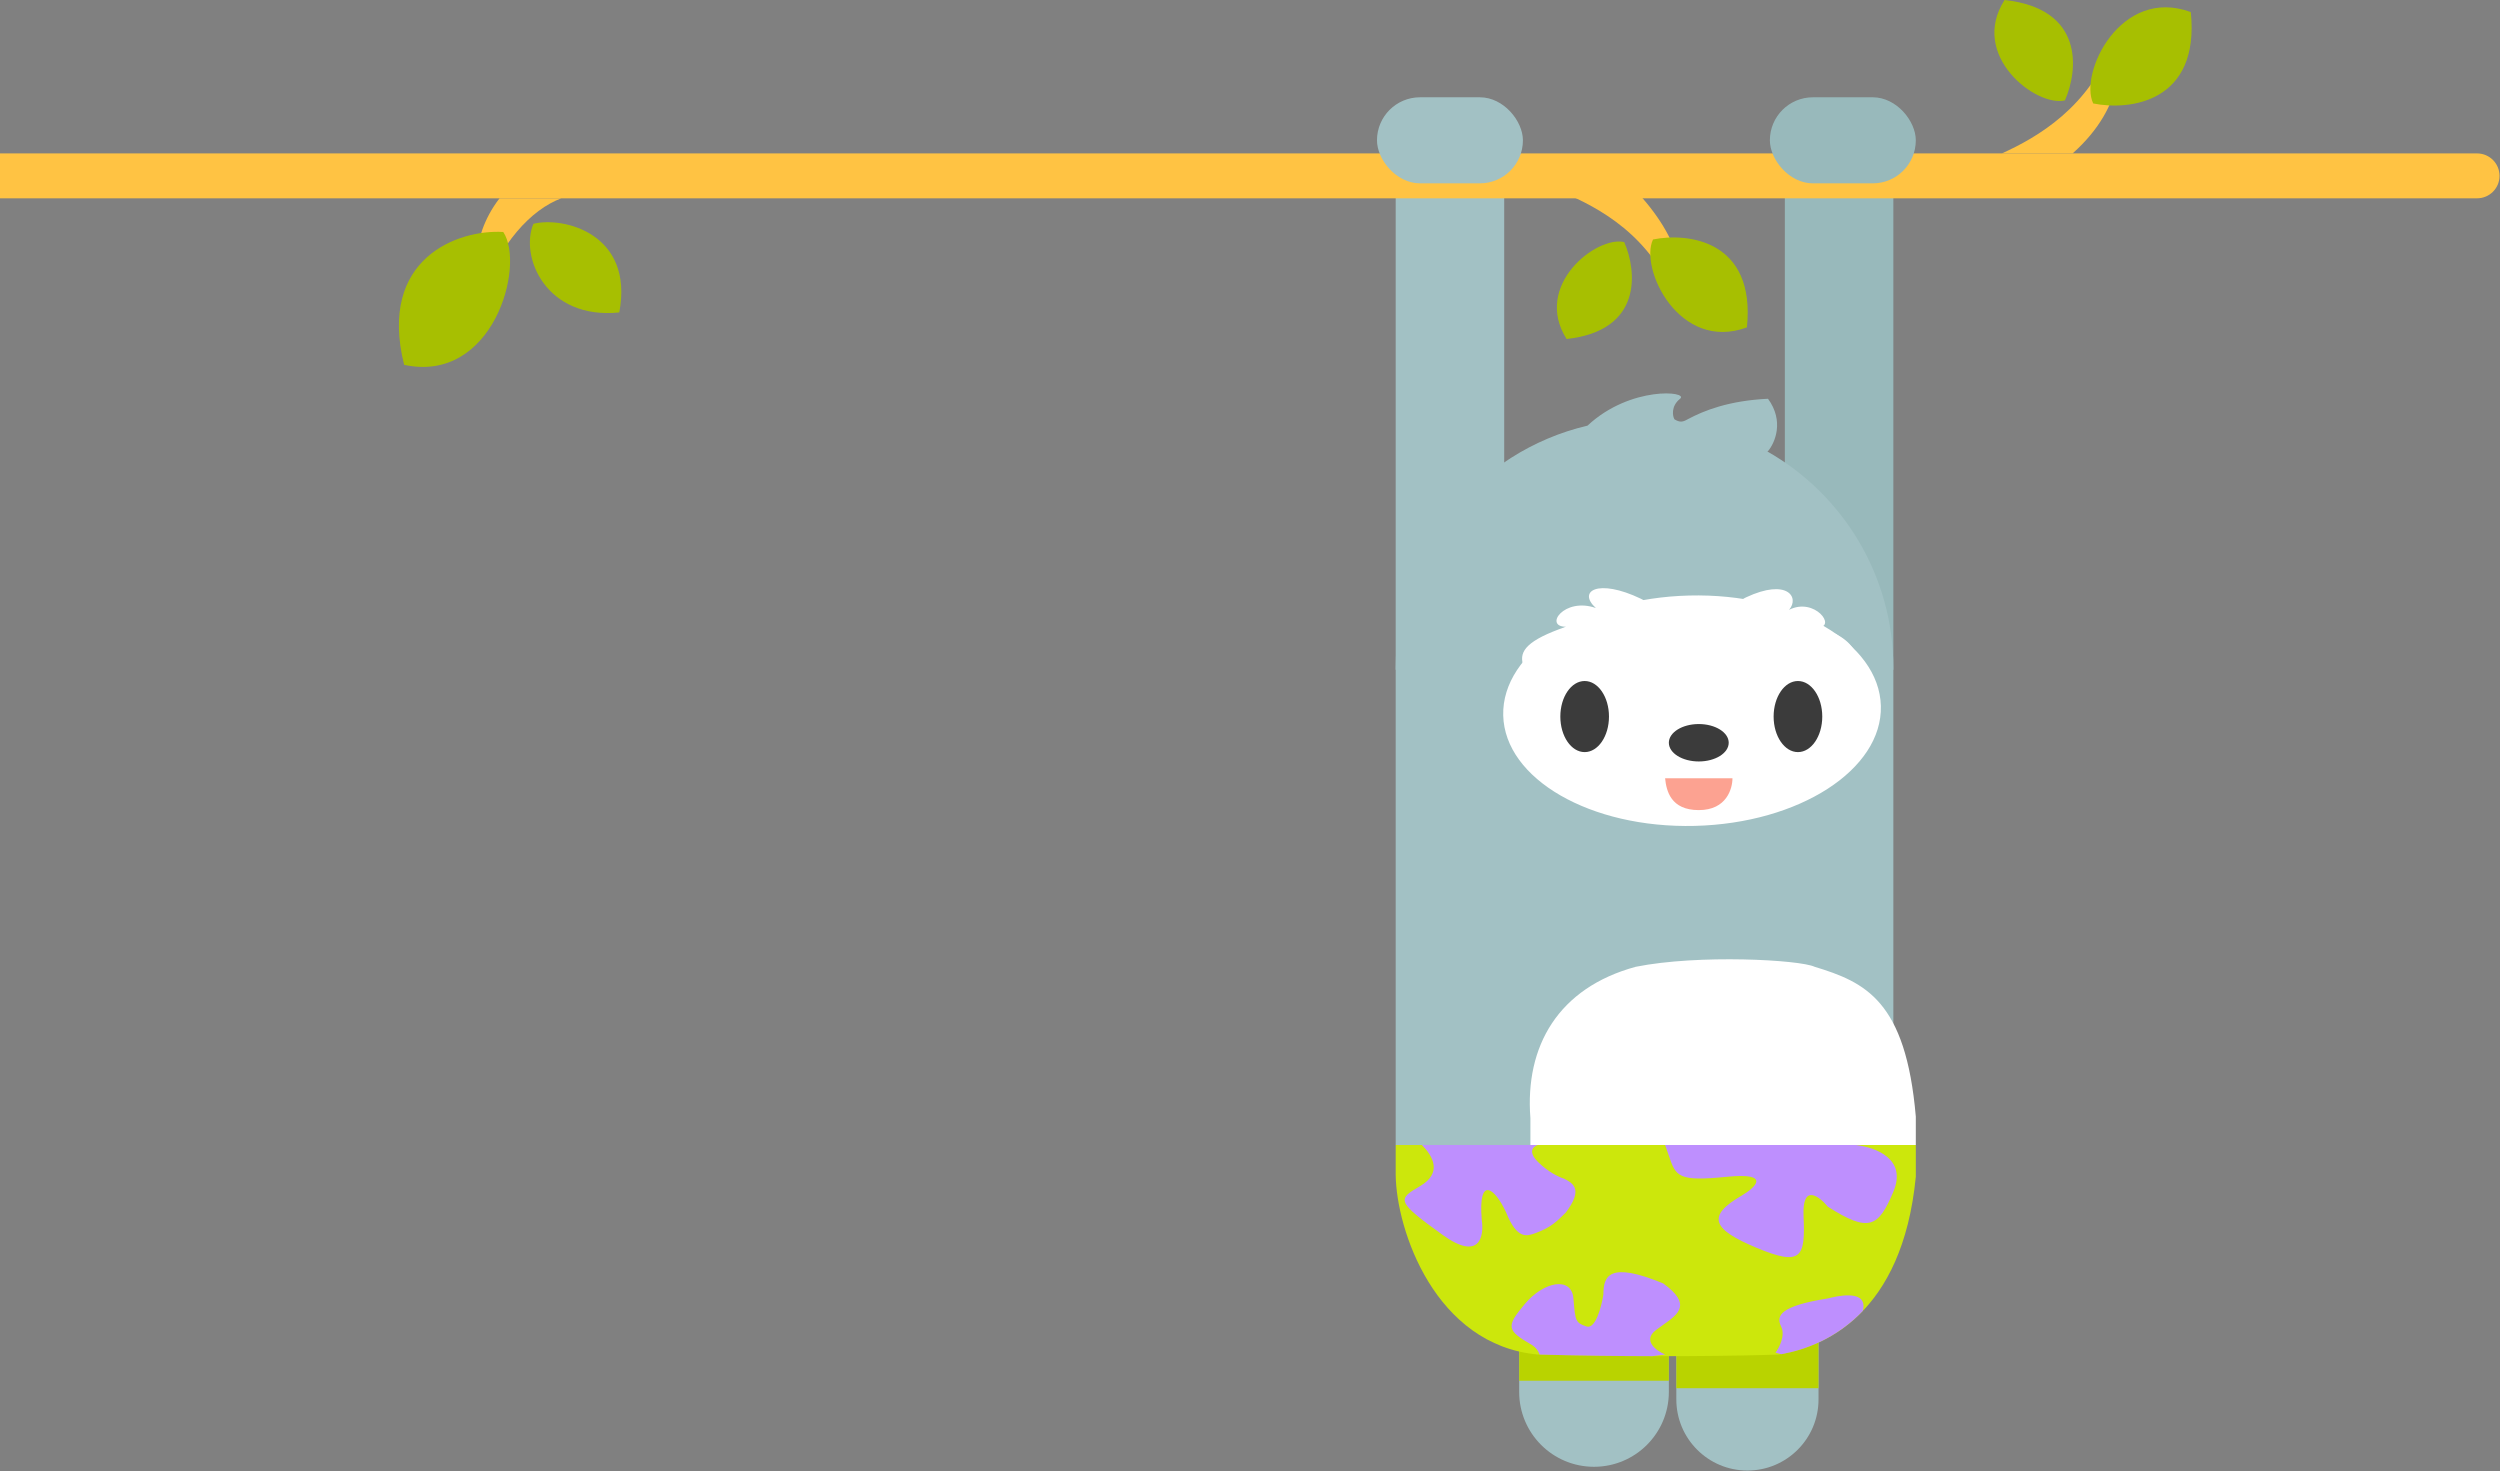 <svg width="1069" height="629" viewBox="0 0 1069 629" fill="none" xmlns="http://www.w3.org/2000/svg">
<rect x="0" y="0" width="1069" height="629" fill="#808080" stroke="none"/>
<rect x="763.2" y="60.8" width="46.4" height="225.6" fill="#98B9BB"/>
<rect x="596.799" y="60.8" width="46.4" height="225.6" fill="#A2C1C4"/>
<path fill-rule="evenodd" clip-rule="evenodd" d="M755.999 192.91C758.933 189.444 763.039 180.11 755.999 170.51C739.199 171.31 728.533 175.577 721.599 179.31C719.534 180.492 718.329 180.696 715.999 179.31C715.199 177.977 714.399 173.71 718.399 170.51C722.369 167.334 697.182 164.838 678.815 182.007C631.804 193.03 596.799 235.227 596.799 285.6V489.6H809.599V285.6C809.599 245.925 787.883 211.321 755.689 193.027C755.792 192.988 755.896 192.949 755.999 192.91Z" fill="#A2C1C4"/>
<path d="M649.599 544H713.599V595.2C713.599 612.873 699.272 627.2 681.599 627.2C663.926 627.2 649.599 612.873 649.599 595.2V544Z" fill="#A2C1C4"/>
<path d="M716.799 545.6H777.599V598.4C777.599 615.19 763.989 628.8 747.199 628.8C730.41 628.8 716.799 615.19 716.799 598.4V545.6Z" fill="#A2C1C4"/>
<rect x="649.599" y="540.8" width="64" height="49.6" fill="#B9D300"/>
<rect x="716.799" y="542.4" width="60.8" height="51.2" fill="#B9D300"/>
<path d="M657.599 579.2C613.599 575.2 597.066 525.867 596.799 502.4V489.6H819.199V503.2C813.439 562.08 779.999 576 760.799 579.2C745.866 579.733 704.319 580.48 657.599 579.2Z" fill="#CCE70C"/>
<path fill-rule="evenodd" clip-rule="evenodd" d="M793.6 489.6C802.133 490.667 815.523 495.53 809.599 509.6C803.199 524.8 799.199 527.2 781.599 516C777.866 511.467 770.559 505.92 771.199 520C771.999 537.6 770.399 541.6 751.199 533.6C731.999 525.6 729.599 520 744.799 511.2C750.666 507.733 757.599 501.28 738.399 503.2C717.35 505.305 716.608 503.102 713.506 493.894C713.071 492.603 712.589 491.174 711.999 489.6H793.6ZM607.999 489.6L657.599 489.6C655.732 490.134 653.119 492.32 657.599 496.8C662.079 501.28 666.933 503.467 668.799 504C673.066 506.133 676.799 508.8 669.599 518.4C665.599 522.4 663.199 524.8 656.799 527.2C656.711 527.232 656.622 527.264 656.533 527.296L656.533 527.296L656.533 527.296C652.863 528.614 648.686 530.115 643.999 518.4C639.199 508 631.999 502.4 633.599 521.6C634.666 528.533 632.799 539.52 616.799 528C596.799 513.6 597.599 512.8 607.199 507.2C616.799 501.6 612.799 494.4 607.999 489.6C607.999 489.6 607.999 489.6 607.999 489.6ZM706.535 579.903C691.886 579.873 675.463 579.682 658.327 579.22C657.829 577.721 656.817 576.279 655.199 575.2C643.999 568.8 643.999 567.2 651.999 557.6C659.999 548 671.999 545.6 672.799 555.2L672.833 555.6C673.6 564.823 673.667 565.623 678.399 567.2C682.239 568.48 684.799 558.667 685.599 553.6C685.599 545.6 687.999 539.2 711.199 548.8C723.597 557.754 717.612 561.964 711.113 566.535C710.063 567.274 709 568.021 707.999 568.8C702.239 573.28 708.266 577.6 711.999 579.2L706.535 579.903ZM796.579 560.52C785.078 572.586 771.6 577.268 761.64 579.055C760.84 578.866 760.026 578.648 759.199 578.4C760.799 576.267 763.519 571.04 761.599 567.2C759.199 562.4 761.599 558.4 781.599 555.2C784.799 554.4 797.599 551.2 796.799 559.2C796.758 559.614 796.684 560.055 796.579 560.52Z" fill="#BE8FFE"/>
<path d="M699.453 413.396C666.399 422.4 651.999 447.2 654.4 478.136V489.6H819.2V477.461C814.931 427.827 797.599 420 775.925 413.396C769.599 410.4 726.399 408 699.453 413.396Z" fill="white"/>
<path d="M1059.2 84.8C1064.5 84.8 1068.8 80.502 1068.8 75.2C1068.8 69.898 1064.5 65.6 1059.2 65.6V84.8ZM0 84.8H1059.2V65.6H0V84.8Z" fill="#FFC343"/>
<path d="M668.191 82.24H700.111C721.615 105.536 720.271 123.307 716.911 129.28C706.271 100.72 683.684 88.773 668.191 82.24Z" fill="#FFC343"/>
<path d="M240 84.8H213.6C200 102.4 203.052 122.324 205.6 127.2C213.668 103.886 227.2 89.6 240 84.8Z" fill="#FFC343"/>
<path d="M856 65.6H886.254C909.6 44.8 907.185 22.895 904 16.8C893.915 45.943 870.684 58.933 856 65.6Z" fill="#FFC343"/>
<path d="M694.512 103.52C699.925 115.84 702.576 141.376 669.872 144.96C655.312 122 682.752 100.72 694.512 103.52Z" fill="#A7BF01"/>
<path d="M882.958 42.942C888.628 30.176 891.404 3.714 857.153 7.24792e-05C841.905 23.792 870.642 45.844 882.958 42.942Z" fill="#A7BF01"/>
<path d="M228.086 95.698C222.147 109.883 233.6 136.8 264.8 133.6C271.2 100 240.988 92.474 228.086 95.698Z" fill="#A7BF01"/>
<path d="M706.831 102.4C721.796 99.332 750.807 102.84 746.981 139.991C718.025 150.672 700.918 114.784 706.831 102.4Z" fill="#A7BF01"/>
<path d="M895.058 44.236C910.612 47.425 940.766 43.779 936.789 5.165C906.692 -5.937 888.911 31.365 895.058 44.236Z" fill="#A7BF01"/>
<path d="M215.2 99.2C195.991 98.017 161.464 110.335 172.8 156C210.806 164.207 224.764 113.602 215.2 99.2Z" fill="#A7BF01"/>
<rect x="588.799" y="41.6" width="62.4" height="36.8" rx="18.4" fill="#A2C1C4"/>
<rect x="756.799" y="41.6" width="62.4" height="36.8" rx="18.4" fill="#98B9BB"/>
<ellipse cx="723.518" cy="303.898" rx="80.767" ry="49.268" transform="rotate(-1.426 723.518 303.898)" fill="white"/>
<path d="M669.599 268C652.959 273.76 649.599 278.4 651.199 284C676.799 292.8 719.999 264.8 701.599 256C683.199 247.2 674.399 252.8 682.399 260C668.799 255.2 659.999 268 669.599 268Z" fill="white"/>
<path d="M777.254 268.245C791.199 272 793.599 278.4 794.857 283.218C770.366 291.454 729.038 263.65 746.64 255.414C764.243 247.179 769.599 255.414 765.009 260.758C775.999 255.2 785.599 268.245 777.254 268.245Z" fill="white"/>
<ellipse cx="677.6" cy="306.4" rx="10.4" ry="15.2" fill="#3B3B3B"/>
<ellipse cx="768.8" cy="306.4" rx="10.4" ry="15.2" fill="#3B3B3B"/>
<ellipse cx="726.399" cy="317.6" rx="12.8" ry="8" fill="#3B3B3B"/>
<path d="M740.8 332.8H712C712.533 338.133 714.4 346.4 726.4 346.4C738.4 346.4 740.8 337.067 740.8 332.8Z" fill="#FCA291"/>
</svg>
